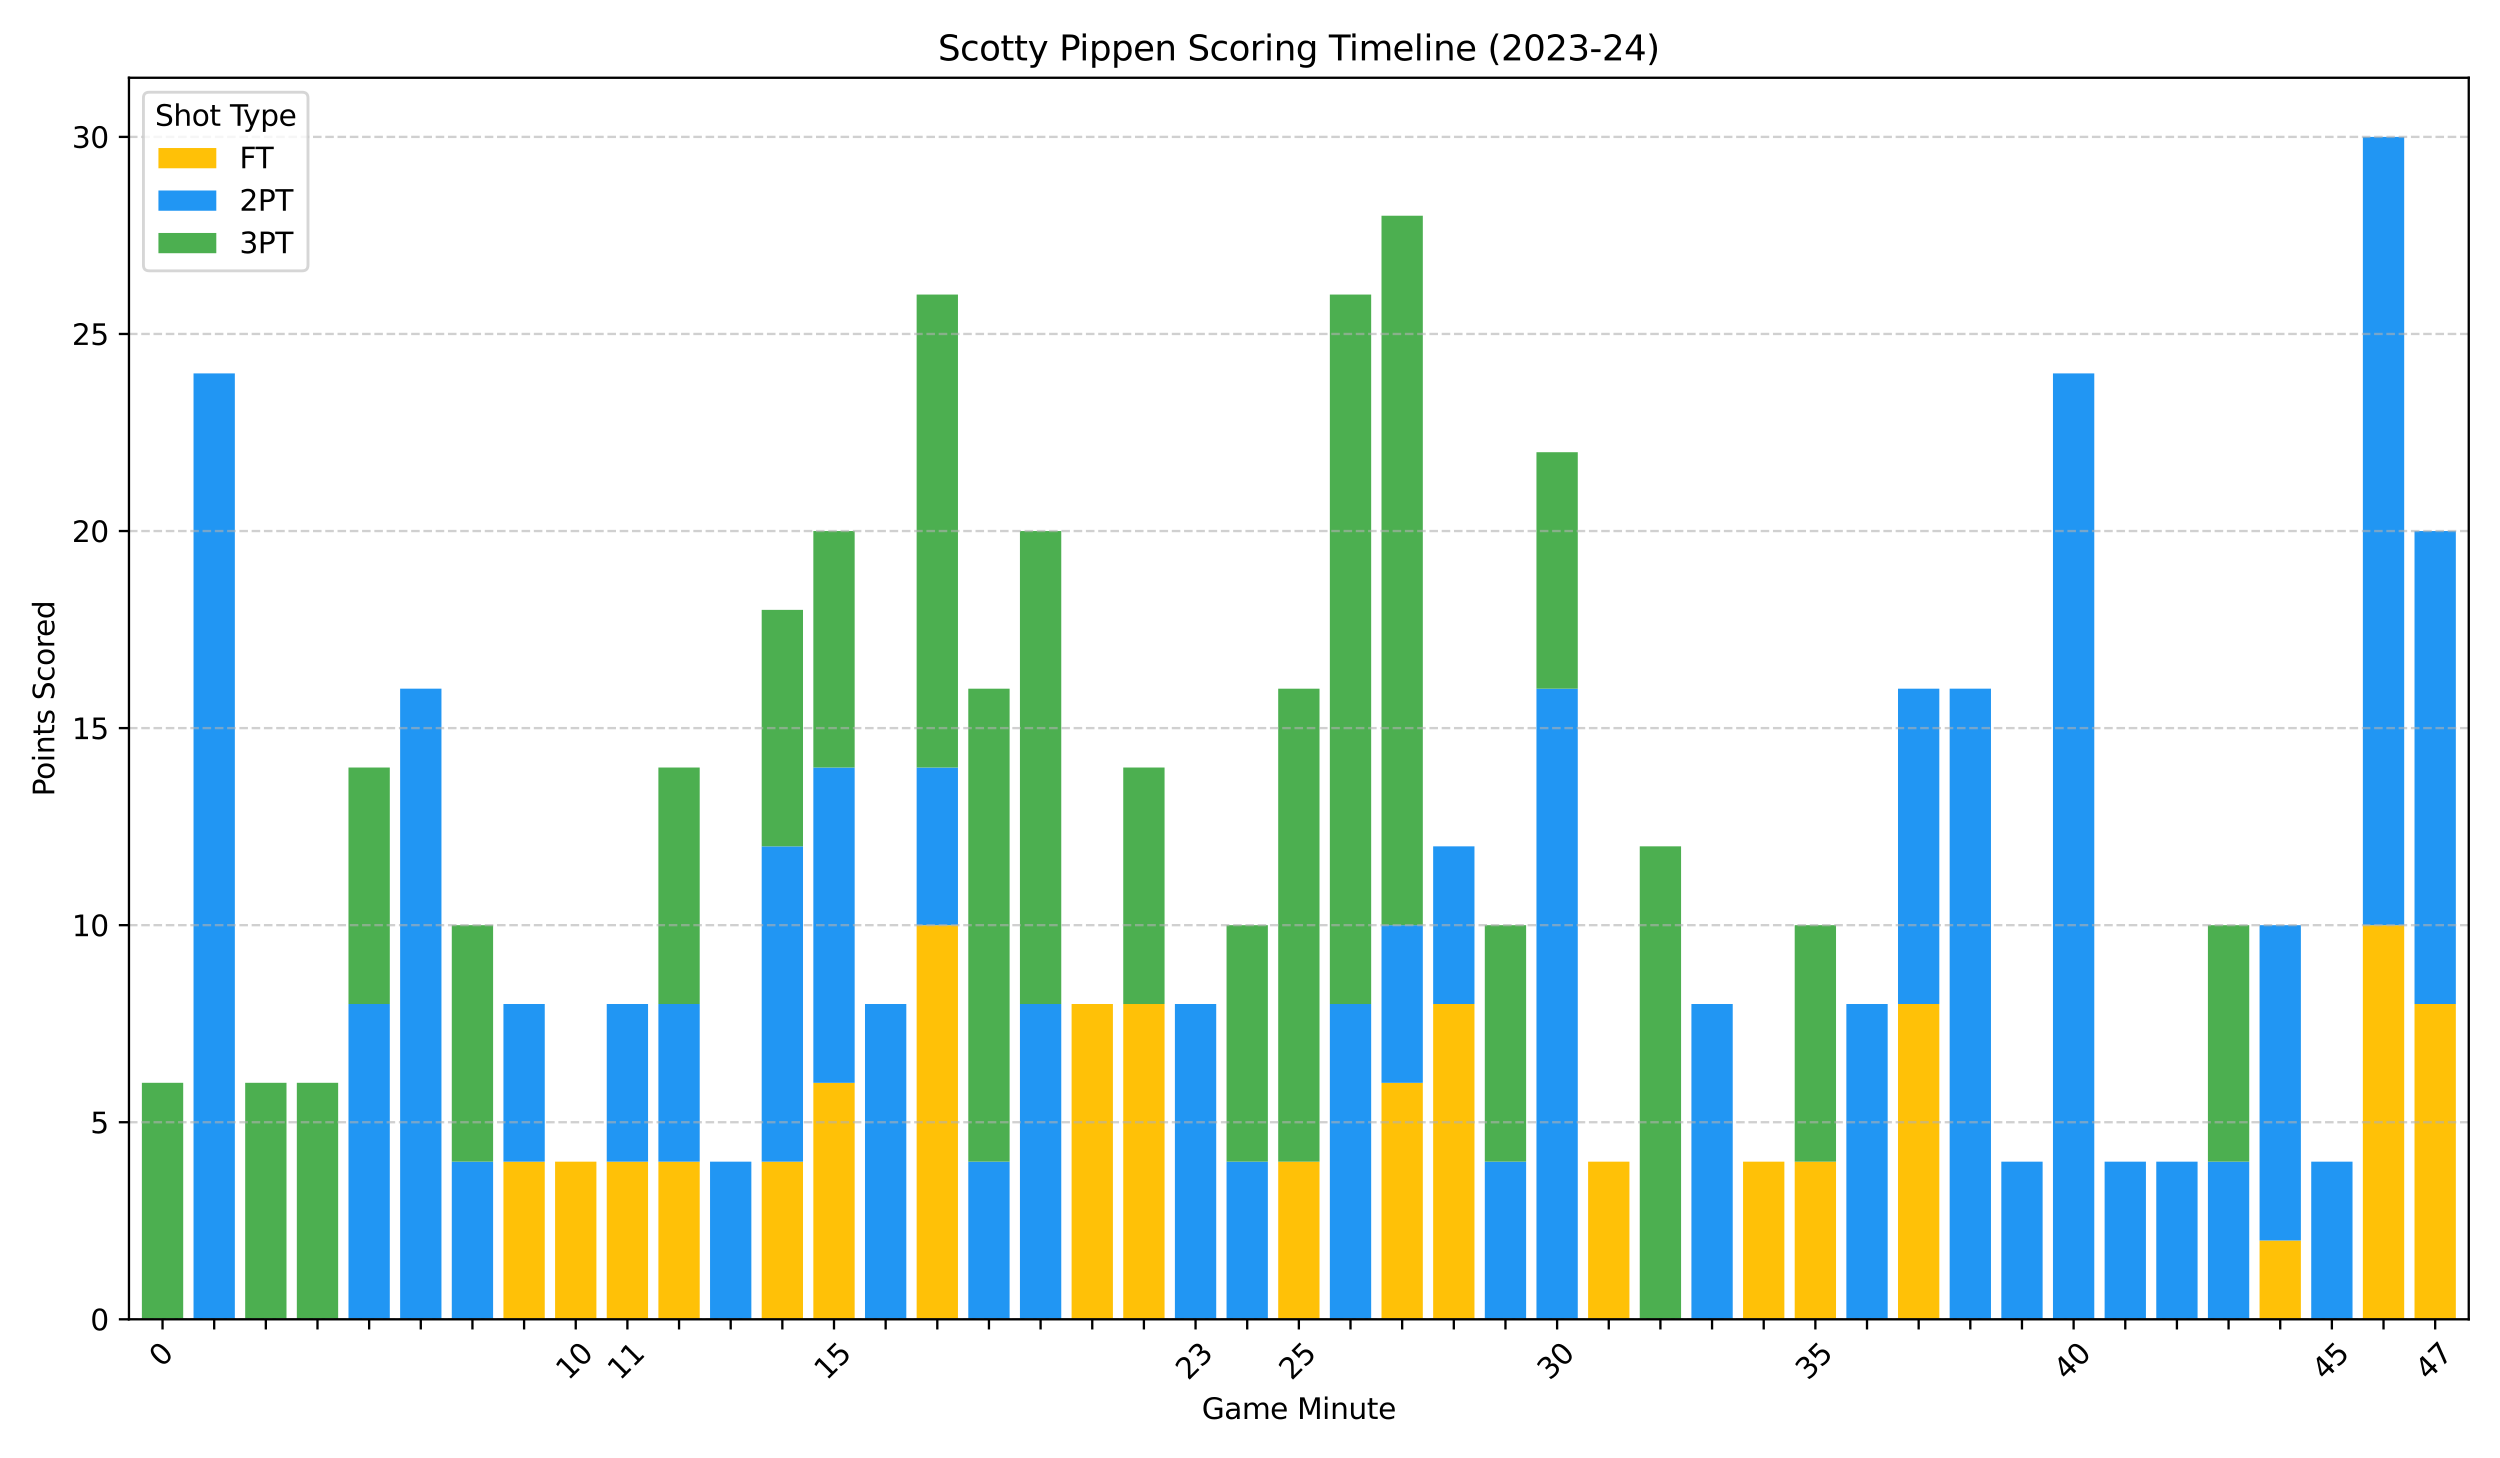 <?xml version="1.0" encoding="utf-8" standalone="no"?>
<!DOCTYPE svg PUBLIC "-//W3C//DTD SVG 1.1//EN"
  "http://www.w3.org/Graphics/SVG/1.1/DTD/svg11.dtd">
<svg xmlns:xlink="http://www.w3.org/1999/xlink" width="864pt" height="504pt" viewBox="0 0 864 504" xmlns="http://www.w3.org/2000/svg" version="1.1">
 <defs>
  <style type="text/css">*{stroke-linejoin: round; stroke-linecap: butt}</style>
 </defs>
 <g id="figure_1">
  <g id="patch_1">
   <path d="M 0 504 
L 864 504 
L 864 0 
L 0 0 
z
" style="fill: #ffffff"/>
  </g>
  <g id="axes_1">
   <g id="patch_2">
    <path d="M 44.57 455.956 
L 853.2 455.956 
L 853.2 26.88 
L 44.57 26.88 
z
" style="fill: #ffffff"/>
   </g>
   <g id="patch_3">
    <path d="M 49.033 455.956 
L 63.313 455.956 
L 63.313 455.956 
L 49.033 455.956 
z
" clip-path="url(#peb76d06203)" style="fill: #ffc107"/>
   </g>
   <g id="patch_4">
    <path d="M 66.883 455.956 
L 81.164 455.956 
L 81.164 455.956 
L 66.883 455.956 
z
" clip-path="url(#peb76d06203)" style="fill: #ffc107"/>
   </g>
   <g id="patch_5">
    <path d="M 84.734 455.956 
L 99.014 455.956 
L 99.014 455.956 
L 84.734 455.956 
z
" clip-path="url(#peb76d06203)" style="fill: #ffc107"/>
   </g>
   <g id="patch_6">
    <path d="M 102.584 455.956 
L 116.865 455.956 
L 116.865 455.956 
L 102.584 455.956 
z
" clip-path="url(#peb76d06203)" style="fill: #ffc107"/>
   </g>
   <g id="patch_7">
    <path d="M 120.435 455.956 
L 134.715 455.956 
L 134.715 455.956 
L 120.435 455.956 
z
" clip-path="url(#peb76d06203)" style="fill: #ffc107"/>
   </g>
   <g id="patch_8">
    <path d="M 138.285 455.956 
L 152.566 455.956 
L 152.566 455.956 
L 138.285 455.956 
z
" clip-path="url(#peb76d06203)" style="fill: #ffc107"/>
   </g>
   <g id="patch_9">
    <path d="M 156.136 455.956 
L 170.416 455.956 
L 170.416 455.956 
L 156.136 455.956 
z
" clip-path="url(#peb76d06203)" style="fill: #ffc107"/>
   </g>
   <g id="patch_10">
    <path d="M 173.987 455.956 
L 188.267 455.956 
L 188.267 401.47 
L 173.987 401.47 
z
" clip-path="url(#peb76d06203)" style="fill: #ffc107"/>
   </g>
   <g id="patch_11">
    <path d="M 191.837 455.956 
L 206.117 455.956 
L 206.117 401.47 
L 191.837 401.47 
z
" clip-path="url(#peb76d06203)" style="fill: #ffc107"/>
   </g>
   <g id="patch_12">
    <path d="M 209.688 455.956 
L 223.968 455.956 
L 223.968 401.47 
L 209.688 401.47 
z
" clip-path="url(#peb76d06203)" style="fill: #ffc107"/>
   </g>
   <g id="patch_13">
    <path d="M 227.538 455.956 
L 241.819 455.956 
L 241.819 401.47 
L 227.538 401.47 
z
" clip-path="url(#peb76d06203)" style="fill: #ffc107"/>
   </g>
   <g id="patch_14">
    <path d="M 245.389 455.956 
L 259.669 455.956 
L 259.669 455.956 
L 245.389 455.956 
z
" clip-path="url(#peb76d06203)" style="fill: #ffc107"/>
   </g>
   <g id="patch_15">
    <path d="M 263.239 455.956 
L 277.52 455.956 
L 277.52 401.47 
L 263.239 401.47 
z
" clip-path="url(#peb76d06203)" style="fill: #ffc107"/>
   </g>
   <g id="patch_16">
    <path d="M 281.09 455.956 
L 295.37 455.956 
L 295.37 374.227 
L 281.09 374.227 
z
" clip-path="url(#peb76d06203)" style="fill: #ffc107"/>
   </g>
   <g id="patch_17">
    <path d="M 298.94 455.956 
L 313.221 455.956 
L 313.221 455.956 
L 298.94 455.956 
z
" clip-path="url(#peb76d06203)" style="fill: #ffc107"/>
   </g>
   <g id="patch_18">
    <path d="M 316.791 455.956 
L 331.071 455.956 
L 331.071 319.741 
L 316.791 319.741 
z
" clip-path="url(#peb76d06203)" style="fill: #ffc107"/>
   </g>
   <g id="patch_19">
    <path d="M 334.641 455.956 
L 348.922 455.956 
L 348.922 455.956 
L 334.641 455.956 
z
" clip-path="url(#peb76d06203)" style="fill: #ffc107"/>
   </g>
   <g id="patch_20">
    <path d="M 352.492 455.956 
L 366.772 455.956 
L 366.772 455.956 
L 352.492 455.956 
z
" clip-path="url(#peb76d06203)" style="fill: #ffc107"/>
   </g>
   <g id="patch_21">
    <path d="M 370.343 455.956 
L 384.623 455.956 
L 384.623 346.984 
L 370.343 346.984 
z
" clip-path="url(#peb76d06203)" style="fill: #ffc107"/>
   </g>
   <g id="patch_22">
    <path d="M 388.193 455.956 
L 402.474 455.956 
L 402.474 346.984 
L 388.193 346.984 
z
" clip-path="url(#peb76d06203)" style="fill: #ffc107"/>
   </g>
   <g id="patch_23">
    <path d="M 406.044 455.956 
L 420.324 455.956 
L 420.324 455.956 
L 406.044 455.956 
z
" clip-path="url(#peb76d06203)" style="fill: #ffc107"/>
   </g>
   <g id="patch_24">
    <path d="M 423.894 455.956 
L 438.175 455.956 
L 438.175 455.956 
L 423.894 455.956 
z
" clip-path="url(#peb76d06203)" style="fill: #ffc107"/>
   </g>
   <g id="patch_25">
    <path d="M 441.745 455.956 
L 456.025 455.956 
L 456.025 401.47 
L 441.745 401.47 
z
" clip-path="url(#peb76d06203)" style="fill: #ffc107"/>
   </g>
   <g id="patch_26">
    <path d="M 459.595 455.956 
L 473.876 455.956 
L 473.876 455.956 
L 459.595 455.956 
z
" clip-path="url(#peb76d06203)" style="fill: #ffc107"/>
   </g>
   <g id="patch_27">
    <path d="M 477.446 455.956 
L 491.726 455.956 
L 491.726 374.227 
L 477.446 374.227 
z
" clip-path="url(#peb76d06203)" style="fill: #ffc107"/>
   </g>
   <g id="patch_28">
    <path d="M 495.296 455.956 
L 509.577 455.956 
L 509.577 346.984 
L 495.296 346.984 
z
" clip-path="url(#peb76d06203)" style="fill: #ffc107"/>
   </g>
   <g id="patch_29">
    <path d="M 513.147 455.956 
L 527.427 455.956 
L 527.427 455.956 
L 513.147 455.956 
z
" clip-path="url(#peb76d06203)" style="fill: #ffc107"/>
   </g>
   <g id="patch_30">
    <path d="M 530.998 455.956 
L 545.278 455.956 
L 545.278 455.956 
L 530.998 455.956 
z
" clip-path="url(#peb76d06203)" style="fill: #ffc107"/>
   </g>
   <g id="patch_31">
    <path d="M 548.848 455.956 
L 563.129 455.956 
L 563.129 401.47 
L 548.848 401.47 
z
" clip-path="url(#peb76d06203)" style="fill: #ffc107"/>
   </g>
   <g id="patch_32">
    <path d="M 566.699 455.956 
L 580.979 455.956 
L 580.979 455.956 
L 566.699 455.956 
z
" clip-path="url(#peb76d06203)" style="fill: #ffc107"/>
   </g>
   <g id="patch_33">
    <path d="M 584.549 455.956 
L 598.83 455.956 
L 598.83 455.956 
L 584.549 455.956 
z
" clip-path="url(#peb76d06203)" style="fill: #ffc107"/>
   </g>
   <g id="patch_34">
    <path d="M 602.4 455.956 
L 616.68 455.956 
L 616.68 401.47 
L 602.4 401.47 
z
" clip-path="url(#peb76d06203)" style="fill: #ffc107"/>
   </g>
   <g id="patch_35">
    <path d="M 620.25 455.956 
L 634.531 455.956 
L 634.531 401.47 
L 620.25 401.47 
z
" clip-path="url(#peb76d06203)" style="fill: #ffc107"/>
   </g>
   <g id="patch_36">
    <path d="M 638.101 455.956 
L 652.381 455.956 
L 652.381 455.956 
L 638.101 455.956 
z
" clip-path="url(#peb76d06203)" style="fill: #ffc107"/>
   </g>
   <g id="patch_37">
    <path d="M 655.951 455.956 
L 670.232 455.956 
L 670.232 346.984 
L 655.951 346.984 
z
" clip-path="url(#peb76d06203)" style="fill: #ffc107"/>
   </g>
   <g id="patch_38">
    <path d="M 673.802 455.956 
L 688.082 455.956 
L 688.082 455.956 
L 673.802 455.956 
z
" clip-path="url(#peb76d06203)" style="fill: #ffc107"/>
   </g>
   <g id="patch_39">
    <path d="M 691.653 455.956 
L 705.933 455.956 
L 705.933 455.956 
L 691.653 455.956 
z
" clip-path="url(#peb76d06203)" style="fill: #ffc107"/>
   </g>
   <g id="patch_40">
    <path d="M 709.503 455.956 
L 723.783 455.956 
L 723.783 455.956 
L 709.503 455.956 
z
" clip-path="url(#peb76d06203)" style="fill: #ffc107"/>
   </g>
   <g id="patch_41">
    <path d="M 727.354 455.956 
L 741.634 455.956 
L 741.634 455.956 
L 727.354 455.956 
z
" clip-path="url(#peb76d06203)" style="fill: #ffc107"/>
   </g>
   <g id="patch_42">
    <path d="M 745.204 455.956 
L 759.485 455.956 
L 759.485 455.956 
L 745.204 455.956 
z
" clip-path="url(#peb76d06203)" style="fill: #ffc107"/>
   </g>
   <g id="patch_43">
    <path d="M 763.055 455.956 
L 777.335 455.956 
L 777.335 455.956 
L 763.055 455.956 
z
" clip-path="url(#peb76d06203)" style="fill: #ffc107"/>
   </g>
   <g id="patch_44">
    <path d="M 780.905 455.956 
L 795.186 455.956 
L 795.186 428.713 
L 780.905 428.713 
z
" clip-path="url(#peb76d06203)" style="fill: #ffc107"/>
   </g>
   <g id="patch_45">
    <path d="M 798.756 455.956 
L 813.036 455.956 
L 813.036 455.956 
L 798.756 455.956 
z
" clip-path="url(#peb76d06203)" style="fill: #ffc107"/>
   </g>
   <g id="patch_46">
    <path d="M 816.606 455.956 
L 830.887 455.956 
L 830.887 319.741 
L 816.606 319.741 
z
" clip-path="url(#peb76d06203)" style="fill: #ffc107"/>
   </g>
   <g id="patch_47">
    <path d="M 834.457 455.956 
L 848.737 455.956 
L 848.737 346.984 
L 834.457 346.984 
z
" clip-path="url(#peb76d06203)" style="fill: #ffc107"/>
   </g>
   <g id="patch_48">
    <path d="M 49.033 455.956 
L 63.313 455.956 
L 63.313 455.956 
L 49.033 455.956 
z
" clip-path="url(#peb76d06203)" style="fill: #2196f3"/>
   </g>
   <g id="patch_49">
    <path d="M 66.883 455.956 
L 81.164 455.956 
L 81.164 129.041 
L 66.883 129.041 
z
" clip-path="url(#peb76d06203)" style="fill: #2196f3"/>
   </g>
   <g id="patch_50">
    <path d="M 84.734 455.956 
L 99.014 455.956 
L 99.014 455.956 
L 84.734 455.956 
z
" clip-path="url(#peb76d06203)" style="fill: #2196f3"/>
   </g>
   <g id="patch_51">
    <path d="M 102.584 455.956 
L 116.865 455.956 
L 116.865 455.956 
L 102.584 455.956 
z
" clip-path="url(#peb76d06203)" style="fill: #2196f3"/>
   </g>
   <g id="patch_52">
    <path d="M 120.435 455.956 
L 134.715 455.956 
L 134.715 346.984 
L 120.435 346.984 
z
" clip-path="url(#peb76d06203)" style="fill: #2196f3"/>
   </g>
   <g id="patch_53">
    <path d="M 138.285 455.956 
L 152.566 455.956 
L 152.566 238.012 
L 138.285 238.012 
z
" clip-path="url(#peb76d06203)" style="fill: #2196f3"/>
   </g>
   <g id="patch_54">
    <path d="M 156.136 455.956 
L 170.416 455.956 
L 170.416 401.47 
L 156.136 401.47 
z
" clip-path="url(#peb76d06203)" style="fill: #2196f3"/>
   </g>
   <g id="patch_55">
    <path d="M 173.987 401.47 
L 188.267 401.47 
L 188.267 346.984 
L 173.987 346.984 
z
" clip-path="url(#peb76d06203)" style="fill: #2196f3"/>
   </g>
   <g id="patch_56">
    <path d="M 191.837 455.956 
L 206.117 455.956 
L 206.117 455.956 
L 191.837 455.956 
z
" clip-path="url(#peb76d06203)" style="fill: #2196f3"/>
   </g>
   <g id="patch_57">
    <path d="M 209.688 401.47 
L 223.968 401.47 
L 223.968 346.984 
L 209.688 346.984 
z
" clip-path="url(#peb76d06203)" style="fill: #2196f3"/>
   </g>
   <g id="patch_58">
    <path d="M 227.538 401.47 
L 241.819 401.47 
L 241.819 346.984 
L 227.538 346.984 
z
" clip-path="url(#peb76d06203)" style="fill: #2196f3"/>
   </g>
   <g id="patch_59">
    <path d="M 245.389 455.956 
L 259.669 455.956 
L 259.669 401.47 
L 245.389 401.47 
z
" clip-path="url(#peb76d06203)" style="fill: #2196f3"/>
   </g>
   <g id="patch_60">
    <path d="M 263.239 401.47 
L 277.52 401.47 
L 277.52 292.498 
L 263.239 292.498 
z
" clip-path="url(#peb76d06203)" style="fill: #2196f3"/>
   </g>
   <g id="patch_61">
    <path d="M 281.09 374.227 
L 295.37 374.227 
L 295.37 265.255 
L 281.09 265.255 
z
" clip-path="url(#peb76d06203)" style="fill: #2196f3"/>
   </g>
   <g id="patch_62">
    <path d="M 298.94 455.956 
L 313.221 455.956 
L 313.221 346.984 
L 298.94 346.984 
z
" clip-path="url(#peb76d06203)" style="fill: #2196f3"/>
   </g>
   <g id="patch_63">
    <path d="M 316.791 319.741 
L 331.071 319.741 
L 331.071 265.255 
L 316.791 265.255 
z
" clip-path="url(#peb76d06203)" style="fill: #2196f3"/>
   </g>
   <g id="patch_64">
    <path d="M 334.641 455.956 
L 348.922 455.956 
L 348.922 401.47 
L 334.641 401.47 
z
" clip-path="url(#peb76d06203)" style="fill: #2196f3"/>
   </g>
   <g id="patch_65">
    <path d="M 352.492 455.956 
L 366.772 455.956 
L 366.772 346.984 
L 352.492 346.984 
z
" clip-path="url(#peb76d06203)" style="fill: #2196f3"/>
   </g>
   <g id="patch_66">
    <path d="M 370.343 455.956 
L 384.623 455.956 
L 384.623 455.956 
L 370.343 455.956 
z
" clip-path="url(#peb76d06203)" style="fill: #2196f3"/>
   </g>
   <g id="patch_67">
    <path d="M 388.193 455.956 
L 402.474 455.956 
L 402.474 455.956 
L 388.193 455.956 
z
" clip-path="url(#peb76d06203)" style="fill: #2196f3"/>
   </g>
   <g id="patch_68">
    <path d="M 406.044 455.956 
L 420.324 455.956 
L 420.324 346.984 
L 406.044 346.984 
z
" clip-path="url(#peb76d06203)" style="fill: #2196f3"/>
   </g>
   <g id="patch_69">
    <path d="M 423.894 455.956 
L 438.175 455.956 
L 438.175 401.47 
L 423.894 401.47 
z
" clip-path="url(#peb76d06203)" style="fill: #2196f3"/>
   </g>
   <g id="patch_70">
    <path d="M 441.745 455.956 
L 456.025 455.956 
L 456.025 455.956 
L 441.745 455.956 
z
" clip-path="url(#peb76d06203)" style="fill: #2196f3"/>
   </g>
   <g id="patch_71">
    <path d="M 459.595 455.956 
L 473.876 455.956 
L 473.876 346.984 
L 459.595 346.984 
z
" clip-path="url(#peb76d06203)" style="fill: #2196f3"/>
   </g>
   <g id="patch_72">
    <path d="M 477.446 374.227 
L 491.726 374.227 
L 491.726 319.741 
L 477.446 319.741 
z
" clip-path="url(#peb76d06203)" style="fill: #2196f3"/>
   </g>
   <g id="patch_73">
    <path d="M 495.296 346.984 
L 509.577 346.984 
L 509.577 292.498 
L 495.296 292.498 
z
" clip-path="url(#peb76d06203)" style="fill: #2196f3"/>
   </g>
   <g id="patch_74">
    <path d="M 513.147 455.956 
L 527.427 455.956 
L 527.427 401.47 
L 513.147 401.47 
z
" clip-path="url(#peb76d06203)" style="fill: #2196f3"/>
   </g>
   <g id="patch_75">
    <path d="M 530.998 455.956 
L 545.278 455.956 
L 545.278 238.012 
L 530.998 238.012 
z
" clip-path="url(#peb76d06203)" style="fill: #2196f3"/>
   </g>
   <g id="patch_76">
    <path d="M 548.848 455.956 
L 563.129 455.956 
L 563.129 455.956 
L 548.848 455.956 
z
" clip-path="url(#peb76d06203)" style="fill: #2196f3"/>
   </g>
   <g id="patch_77">
    <path d="M 566.699 455.956 
L 580.979 455.956 
L 580.979 455.956 
L 566.699 455.956 
z
" clip-path="url(#peb76d06203)" style="fill: #2196f3"/>
   </g>
   <g id="patch_78">
    <path d="M 584.549 455.956 
L 598.83 455.956 
L 598.83 346.984 
L 584.549 346.984 
z
" clip-path="url(#peb76d06203)" style="fill: #2196f3"/>
   </g>
   <g id="patch_79">
    <path d="M 602.4 455.956 
L 616.68 455.956 
L 616.68 455.956 
L 602.4 455.956 
z
" clip-path="url(#peb76d06203)" style="fill: #2196f3"/>
   </g>
   <g id="patch_80">
    <path d="M 620.25 455.956 
L 634.531 455.956 
L 634.531 455.956 
L 620.25 455.956 
z
" clip-path="url(#peb76d06203)" style="fill: #2196f3"/>
   </g>
   <g id="patch_81">
    <path d="M 638.101 455.956 
L 652.381 455.956 
L 652.381 346.984 
L 638.101 346.984 
z
" clip-path="url(#peb76d06203)" style="fill: #2196f3"/>
   </g>
   <g id="patch_82">
    <path d="M 655.951 346.984 
L 670.232 346.984 
L 670.232 238.012 
L 655.951 238.012 
z
" clip-path="url(#peb76d06203)" style="fill: #2196f3"/>
   </g>
   <g id="patch_83">
    <path d="M 673.802 455.956 
L 688.082 455.956 
L 688.082 238.012 
L 673.802 238.012 
z
" clip-path="url(#peb76d06203)" style="fill: #2196f3"/>
   </g>
   <g id="patch_84">
    <path d="M 691.653 455.956 
L 705.933 455.956 
L 705.933 401.47 
L 691.653 401.47 
z
" clip-path="url(#peb76d06203)" style="fill: #2196f3"/>
   </g>
   <g id="patch_85">
    <path d="M 709.503 455.956 
L 723.783 455.956 
L 723.783 129.041 
L 709.503 129.041 
z
" clip-path="url(#peb76d06203)" style="fill: #2196f3"/>
   </g>
   <g id="patch_86">
    <path d="M 727.354 455.956 
L 741.634 455.956 
L 741.634 401.47 
L 727.354 401.47 
z
" clip-path="url(#peb76d06203)" style="fill: #2196f3"/>
   </g>
   <g id="patch_87">
    <path d="M 745.204 455.956 
L 759.485 455.956 
L 759.485 401.47 
L 745.204 401.47 
z
" clip-path="url(#peb76d06203)" style="fill: #2196f3"/>
   </g>
   <g id="patch_88">
    <path d="M 763.055 455.956 
L 777.335 455.956 
L 777.335 401.47 
L 763.055 401.47 
z
" clip-path="url(#peb76d06203)" style="fill: #2196f3"/>
   </g>
   <g id="patch_89">
    <path d="M 780.905 428.713 
L 795.186 428.713 
L 795.186 319.741 
L 780.905 319.741 
z
" clip-path="url(#peb76d06203)" style="fill: #2196f3"/>
   </g>
   <g id="patch_90">
    <path d="M 798.756 455.956 
L 813.036 455.956 
L 813.036 401.47 
L 798.756 401.47 
z
" clip-path="url(#peb76d06203)" style="fill: #2196f3"/>
   </g>
   <g id="patch_91">
    <path d="M 816.606 319.741 
L 830.887 319.741 
L 830.887 47.312 
L 816.606 47.312 
z
" clip-path="url(#peb76d06203)" style="fill: #2196f3"/>
   </g>
   <g id="patch_92">
    <path d="M 834.457 346.984 
L 848.737 346.984 
L 848.737 183.527 
L 834.457 183.527 
z
" clip-path="url(#peb76d06203)" style="fill: #2196f3"/>
   </g>
   <g id="patch_93">
    <path d="M 49.033 455.956 
L 63.313 455.956 
L 63.313 374.227 
L 49.033 374.227 
z
" clip-path="url(#peb76d06203)" style="fill: #4caf50"/>
   </g>
   <g id="patch_94">
    <path d="M 66.883 455.956 
L 81.164 455.956 
L 81.164 455.956 
L 66.883 455.956 
z
" clip-path="url(#peb76d06203)" style="fill: #4caf50"/>
   </g>
   <g id="patch_95">
    <path d="M 84.734 455.956 
L 99.014 455.956 
L 99.014 374.227 
L 84.734 374.227 
z
" clip-path="url(#peb76d06203)" style="fill: #4caf50"/>
   </g>
   <g id="patch_96">
    <path d="M 102.584 455.956 
L 116.865 455.956 
L 116.865 374.227 
L 102.584 374.227 
z
" clip-path="url(#peb76d06203)" style="fill: #4caf50"/>
   </g>
   <g id="patch_97">
    <path d="M 120.435 346.984 
L 134.715 346.984 
L 134.715 265.255 
L 120.435 265.255 
z
" clip-path="url(#peb76d06203)" style="fill: #4caf50"/>
   </g>
   <g id="patch_98">
    <path d="M 138.285 455.956 
L 152.566 455.956 
L 152.566 455.956 
L 138.285 455.956 
z
" clip-path="url(#peb76d06203)" style="fill: #4caf50"/>
   </g>
   <g id="patch_99">
    <path d="M 156.136 401.47 
L 170.416 401.47 
L 170.416 319.741 
L 156.136 319.741 
z
" clip-path="url(#peb76d06203)" style="fill: #4caf50"/>
   </g>
   <g id="patch_100">
    <path d="M 173.987 455.956 
L 188.267 455.956 
L 188.267 455.956 
L 173.987 455.956 
z
" clip-path="url(#peb76d06203)" style="fill: #4caf50"/>
   </g>
   <g id="patch_101">
    <path d="M 191.837 455.956 
L 206.117 455.956 
L 206.117 455.956 
L 191.837 455.956 
z
" clip-path="url(#peb76d06203)" style="fill: #4caf50"/>
   </g>
   <g id="patch_102">
    <path d="M 209.688 455.956 
L 223.968 455.956 
L 223.968 455.956 
L 209.688 455.956 
z
" clip-path="url(#peb76d06203)" style="fill: #4caf50"/>
   </g>
   <g id="patch_103">
    <path d="M 227.538 346.984 
L 241.819 346.984 
L 241.819 265.255 
L 227.538 265.255 
z
" clip-path="url(#peb76d06203)" style="fill: #4caf50"/>
   </g>
   <g id="patch_104">
    <path d="M 245.389 455.956 
L 259.669 455.956 
L 259.669 455.956 
L 245.389 455.956 
z
" clip-path="url(#peb76d06203)" style="fill: #4caf50"/>
   </g>
   <g id="patch_105">
    <path d="M 263.239 292.498 
L 277.52 292.498 
L 277.52 210.77 
L 263.239 210.77 
z
" clip-path="url(#peb76d06203)" style="fill: #4caf50"/>
   </g>
   <g id="patch_106">
    <path d="M 281.09 265.255 
L 295.37 265.255 
L 295.37 183.527 
L 281.09 183.527 
z
" clip-path="url(#peb76d06203)" style="fill: #4caf50"/>
   </g>
   <g id="patch_107">
    <path d="M 298.94 455.956 
L 313.221 455.956 
L 313.221 455.956 
L 298.94 455.956 
z
" clip-path="url(#peb76d06203)" style="fill: #4caf50"/>
   </g>
   <g id="patch_108">
    <path d="M 316.791 265.255 
L 331.071 265.255 
L 331.071 101.798 
L 316.791 101.798 
z
" clip-path="url(#peb76d06203)" style="fill: #4caf50"/>
   </g>
   <g id="patch_109">
    <path d="M 334.641 401.47 
L 348.922 401.47 
L 348.922 238.012 
L 334.641 238.012 
z
" clip-path="url(#peb76d06203)" style="fill: #4caf50"/>
   </g>
   <g id="patch_110">
    <path d="M 352.492 346.984 
L 366.772 346.984 
L 366.772 183.527 
L 352.492 183.527 
z
" clip-path="url(#peb76d06203)" style="fill: #4caf50"/>
   </g>
   <g id="patch_111">
    <path d="M 370.343 455.956 
L 384.623 455.956 
L 384.623 455.956 
L 370.343 455.956 
z
" clip-path="url(#peb76d06203)" style="fill: #4caf50"/>
   </g>
   <g id="patch_112">
    <path d="M 388.193 346.984 
L 402.474 346.984 
L 402.474 265.255 
L 388.193 265.255 
z
" clip-path="url(#peb76d06203)" style="fill: #4caf50"/>
   </g>
   <g id="patch_113">
    <path d="M 406.044 455.956 
L 420.324 455.956 
L 420.324 455.956 
L 406.044 455.956 
z
" clip-path="url(#peb76d06203)" style="fill: #4caf50"/>
   </g>
   <g id="patch_114">
    <path d="M 423.894 401.47 
L 438.175 401.47 
L 438.175 319.741 
L 423.894 319.741 
z
" clip-path="url(#peb76d06203)" style="fill: #4caf50"/>
   </g>
   <g id="patch_115">
    <path d="M 441.745 401.47 
L 456.025 401.47 
L 456.025 238.012 
L 441.745 238.012 
z
" clip-path="url(#peb76d06203)" style="fill: #4caf50"/>
   </g>
   <g id="patch_116">
    <path d="M 459.595 346.984 
L 473.876 346.984 
L 473.876 101.798 
L 459.595 101.798 
z
" clip-path="url(#peb76d06203)" style="fill: #4caf50"/>
   </g>
   <g id="patch_117">
    <path d="M 477.446 319.741 
L 491.726 319.741 
L 491.726 74.555 
L 477.446 74.555 
z
" clip-path="url(#peb76d06203)" style="fill: #4caf50"/>
   </g>
   <g id="patch_118">
    <path d="M 495.296 455.956 
L 509.577 455.956 
L 509.577 455.956 
L 495.296 455.956 
z
" clip-path="url(#peb76d06203)" style="fill: #4caf50"/>
   </g>
   <g id="patch_119">
    <path d="M 513.147 401.47 
L 527.427 401.47 
L 527.427 319.741 
L 513.147 319.741 
z
" clip-path="url(#peb76d06203)" style="fill: #4caf50"/>
   </g>
   <g id="patch_120">
    <path d="M 530.998 238.012 
L 545.278 238.012 
L 545.278 156.284 
L 530.998 156.284 
z
" clip-path="url(#peb76d06203)" style="fill: #4caf50"/>
   </g>
   <g id="patch_121">
    <path d="M 548.848 455.956 
L 563.129 455.956 
L 563.129 455.956 
L 548.848 455.956 
z
" clip-path="url(#peb76d06203)" style="fill: #4caf50"/>
   </g>
   <g id="patch_122">
    <path d="M 566.699 455.956 
L 580.979 455.956 
L 580.979 292.498 
L 566.699 292.498 
z
" clip-path="url(#peb76d06203)" style="fill: #4caf50"/>
   </g>
   <g id="patch_123">
    <path d="M 584.549 455.956 
L 598.83 455.956 
L 598.83 455.956 
L 584.549 455.956 
z
" clip-path="url(#peb76d06203)" style="fill: #4caf50"/>
   </g>
   <g id="patch_124">
    <path d="M 602.4 455.956 
L 616.68 455.956 
L 616.68 455.956 
L 602.4 455.956 
z
" clip-path="url(#peb76d06203)" style="fill: #4caf50"/>
   </g>
   <g id="patch_125">
    <path d="M 620.25 401.47 
L 634.531 401.47 
L 634.531 319.741 
L 620.25 319.741 
z
" clip-path="url(#peb76d06203)" style="fill: #4caf50"/>
   </g>
   <g id="patch_126">
    <path d="M 638.101 455.956 
L 652.381 455.956 
L 652.381 455.956 
L 638.101 455.956 
z
" clip-path="url(#peb76d06203)" style="fill: #4caf50"/>
   </g>
   <g id="patch_127">
    <path d="M 655.951 455.956 
L 670.232 455.956 
L 670.232 455.956 
L 655.951 455.956 
z
" clip-path="url(#peb76d06203)" style="fill: #4caf50"/>
   </g>
   <g id="patch_128">
    <path d="M 673.802 455.956 
L 688.082 455.956 
L 688.082 455.956 
L 673.802 455.956 
z
" clip-path="url(#peb76d06203)" style="fill: #4caf50"/>
   </g>
   <g id="patch_129">
    <path d="M 691.653 455.956 
L 705.933 455.956 
L 705.933 455.956 
L 691.653 455.956 
z
" clip-path="url(#peb76d06203)" style="fill: #4caf50"/>
   </g>
   <g id="patch_130">
    <path d="M 709.503 455.956 
L 723.783 455.956 
L 723.783 455.956 
L 709.503 455.956 
z
" clip-path="url(#peb76d06203)" style="fill: #4caf50"/>
   </g>
   <g id="patch_131">
    <path d="M 727.354 455.956 
L 741.634 455.956 
L 741.634 455.956 
L 727.354 455.956 
z
" clip-path="url(#peb76d06203)" style="fill: #4caf50"/>
   </g>
   <g id="patch_132">
    <path d="M 745.204 455.956 
L 759.485 455.956 
L 759.485 455.956 
L 745.204 455.956 
z
" clip-path="url(#peb76d06203)" style="fill: #4caf50"/>
   </g>
   <g id="patch_133">
    <path d="M 763.055 401.47 
L 777.335 401.47 
L 777.335 319.741 
L 763.055 319.741 
z
" clip-path="url(#peb76d06203)" style="fill: #4caf50"/>
   </g>
   <g id="patch_134">
    <path d="M 780.905 455.956 
L 795.186 455.956 
L 795.186 455.956 
L 780.905 455.956 
z
" clip-path="url(#peb76d06203)" style="fill: #4caf50"/>
   </g>
   <g id="patch_135">
    <path d="M 798.756 455.956 
L 813.036 455.956 
L 813.036 455.956 
L 798.756 455.956 
z
" clip-path="url(#peb76d06203)" style="fill: #4caf50"/>
   </g>
   <g id="patch_136">
    <path d="M 816.606 455.956 
L 830.887 455.956 
L 830.887 455.956 
L 816.606 455.956 
z
" clip-path="url(#peb76d06203)" style="fill: #4caf50"/>
   </g>
   <g id="patch_137">
    <path d="M 834.457 455.956 
L 848.737 455.956 
L 848.737 455.956 
L 834.457 455.956 
z
" clip-path="url(#peb76d06203)" style="fill: #4caf50"/>
   </g>
   <g id="matplotlib.axis_1">
    <g id="xtick_1">
     <g id="line2d_1">
      <defs>
       <path id="m60675c60b8" d="M 0 0 
L 0 3.5 
" style="stroke: #000000; stroke-width: 0.8"/>
      </defs>
      <g>
       <use xlink:href="#m60675c60b8" x="56.173" y="455.956" style="stroke: #000000; stroke-width: 0.8"/>
      </g>
     </g>
     <g id="text_1">
      <!-- 0 -->
      <g transform="translate(55.875 472.827) rotate(-45) scale(0.1 -0.1)">
       <defs>
        <path id="DejaVuSans-30" d="M 2034 4250 
Q 1547 4250 1301 3770 
Q 1056 3291 1056 2328 
Q 1056 1369 1301 889 
Q 1547 409 2034 409 
Q 2525 409 2770 889 
Q 3016 1369 3016 2328 
Q 3016 3291 2770 3770 
Q 2525 4250 2034 4250 
z
M 2034 4750 
Q 2819 4750 3233 4129 
Q 3647 3509 3647 2328 
Q 3647 1150 3233 529 
Q 2819 -91 2034 -91 
Q 1250 -91 836 529 
Q 422 1150 422 2328 
Q 422 3509 836 4129 
Q 1250 4750 2034 4750 
z
" transform="scale(0.016)"/>
       </defs>
       <use xlink:href="#DejaVuSans-30"/>
      </g>
     </g>
    </g>
    <g id="xtick_2">
     <g id="line2d_2">
      <g>
       <use xlink:href="#m60675c60b8" x="74.023" y="455.956" style="stroke: #000000; stroke-width: 0.8"/>
      </g>
     </g>
    </g>
    <g id="xtick_3">
     <g id="line2d_3">
      <g>
       <use xlink:href="#m60675c60b8" x="91.874" y="455.956" style="stroke: #000000; stroke-width: 0.8"/>
      </g>
     </g>
    </g>
    <g id="xtick_4">
     <g id="line2d_4">
      <g>
       <use xlink:href="#m60675c60b8" x="109.725" y="455.956" style="stroke: #000000; stroke-width: 0.8"/>
      </g>
     </g>
    </g>
    <g id="xtick_5">
     <g id="line2d_5">
      <g>
       <use xlink:href="#m60675c60b8" x="127.575" y="455.956" style="stroke: #000000; stroke-width: 0.8"/>
      </g>
     </g>
    </g>
    <g id="xtick_6">
     <g id="line2d_6">
      <g>
       <use xlink:href="#m60675c60b8" x="145.426" y="455.956" style="stroke: #000000; stroke-width: 0.8"/>
      </g>
     </g>
    </g>
    <g id="xtick_7">
     <g id="line2d_7">
      <g>
       <use xlink:href="#m60675c60b8" x="163.276" y="455.956" style="stroke: #000000; stroke-width: 0.8"/>
      </g>
     </g>
    </g>
    <g id="xtick_8">
     <g id="line2d_8">
      <g>
       <use xlink:href="#m60675c60b8" x="181.127" y="455.956" style="stroke: #000000; stroke-width: 0.8"/>
      </g>
     </g>
    </g>
    <g id="xtick_9">
     <g id="line2d_9">
      <g>
       <use xlink:href="#m60675c60b8" x="198.977" y="455.956" style="stroke: #000000; stroke-width: 0.8"/>
      </g>
     </g>
     <g id="text_2">
      <!-- 10 -->
      <g transform="translate(196.429 477.326) rotate(-45) scale(0.1 -0.1)">
       <defs>
        <path id="DejaVuSans-31" d="M 794 531 
L 1825 531 
L 1825 4091 
L 703 3866 
L 703 4441 
L 1819 4666 
L 2450 4666 
L 2450 531 
L 3481 531 
L 3481 0 
L 794 0 
L 794 531 
z
" transform="scale(0.016)"/>
       </defs>
       <use xlink:href="#DejaVuSans-31"/>
       <use xlink:href="#DejaVuSans-30" transform="translate(63.623 0)"/>
      </g>
     </g>
    </g>
    <g id="xtick_10">
     <g id="line2d_10">
      <g>
       <use xlink:href="#m60675c60b8" x="216.828" y="455.956" style="stroke: #000000; stroke-width: 0.8"/>
      </g>
     </g>
     <g id="text_3">
      <!-- 11 -->
      <g transform="translate(214.28 477.326) rotate(-45) scale(0.1 -0.1)">
       <use xlink:href="#DejaVuSans-31"/>
       <use xlink:href="#DejaVuSans-31" transform="translate(63.623 0)"/>
      </g>
     </g>
    </g>
    <g id="xtick_11">
     <g id="line2d_11">
      <g>
       <use xlink:href="#m60675c60b8" x="234.678" y="455.956" style="stroke: #000000; stroke-width: 0.8"/>
      </g>
     </g>
    </g>
    <g id="xtick_12">
     <g id="line2d_12">
      <g>
       <use xlink:href="#m60675c60b8" x="252.529" y="455.956" style="stroke: #000000; stroke-width: 0.8"/>
      </g>
     </g>
    </g>
    <g id="xtick_13">
     <g id="line2d_13">
      <g>
       <use xlink:href="#m60675c60b8" x="270.379" y="455.956" style="stroke: #000000; stroke-width: 0.8"/>
      </g>
     </g>
    </g>
    <g id="xtick_14">
     <g id="line2d_14">
      <g>
       <use xlink:href="#m60675c60b8" x="288.23" y="455.956" style="stroke: #000000; stroke-width: 0.8"/>
      </g>
     </g>
     <g id="text_4">
      <!-- 15 -->
      <g transform="translate(285.682 477.326) rotate(-45) scale(0.1 -0.1)">
       <defs>
        <path id="DejaVuSans-35" d="M 691 4666 
L 3169 4666 
L 3169 4134 
L 1269 4134 
L 1269 2991 
Q 1406 3038 1543 3061 
Q 1681 3084 1819 3084 
Q 2600 3084 3056 2656 
Q 3513 2228 3513 1497 
Q 3513 744 3044 326 
Q 2575 -91 1722 -91 
Q 1428 -91 1123 -41 
Q 819 9 494 109 
L 494 744 
Q 775 591 1075 516 
Q 1375 441 1709 441 
Q 2250 441 2565 725 
Q 2881 1009 2881 1497 
Q 2881 1984 2565 2268 
Q 2250 2553 1709 2553 
Q 1456 2553 1204 2497 
Q 953 2441 691 2322 
L 691 4666 
z
" transform="scale(0.016)"/>
       </defs>
       <use xlink:href="#DejaVuSans-31"/>
       <use xlink:href="#DejaVuSans-35" transform="translate(63.623 0)"/>
      </g>
     </g>
    </g>
    <g id="xtick_15">
     <g id="line2d_15">
      <g>
       <use xlink:href="#m60675c60b8" x="306.081" y="455.956" style="stroke: #000000; stroke-width: 0.8"/>
      </g>
     </g>
    </g>
    <g id="xtick_16">
     <g id="line2d_16">
      <g>
       <use xlink:href="#m60675c60b8" x="323.931" y="455.956" style="stroke: #000000; stroke-width: 0.8"/>
      </g>
     </g>
    </g>
    <g id="xtick_17">
     <g id="line2d_17">
      <g>
       <use xlink:href="#m60675c60b8" x="341.782" y="455.956" style="stroke: #000000; stroke-width: 0.8"/>
      </g>
     </g>
    </g>
    <g id="xtick_18">
     <g id="line2d_18">
      <g>
       <use xlink:href="#m60675c60b8" x="359.632" y="455.956" style="stroke: #000000; stroke-width: 0.8"/>
      </g>
     </g>
    </g>
    <g id="xtick_19">
     <g id="line2d_19">
      <g>
       <use xlink:href="#m60675c60b8" x="377.483" y="455.956" style="stroke: #000000; stroke-width: 0.8"/>
      </g>
     </g>
    </g>
    <g id="xtick_20">
     <g id="line2d_20">
      <g>
       <use xlink:href="#m60675c60b8" x="395.333" y="455.956" style="stroke: #000000; stroke-width: 0.8"/>
      </g>
     </g>
    </g>
    <g id="xtick_21">
     <g id="line2d_21">
      <g>
       <use xlink:href="#m60675c60b8" x="413.184" y="455.956" style="stroke: #000000; stroke-width: 0.8"/>
      </g>
     </g>
     <g id="text_5">
      <!-- 23 -->
      <g transform="translate(410.636 477.326) rotate(-45) scale(0.1 -0.1)">
       <defs>
        <path id="DejaVuSans-32" d="M 1228 531 
L 3431 531 
L 3431 0 
L 469 0 
L 469 531 
Q 828 903 1448 1529 
Q 2069 2156 2228 2338 
Q 2531 2678 2651 2914 
Q 2772 3150 2772 3378 
Q 2772 3750 2511 3984 
Q 2250 4219 1831 4219 
Q 1534 4219 1204 4116 
Q 875 4013 500 3803 
L 500 4441 
Q 881 4594 1212 4672 
Q 1544 4750 1819 4750 
Q 2544 4750 2975 4387 
Q 3406 4025 3406 3419 
Q 3406 3131 3298 2873 
Q 3191 2616 2906 2266 
Q 2828 2175 2409 1742 
Q 1991 1309 1228 531 
z
" transform="scale(0.016)"/>
        <path id="DejaVuSans-33" d="M 2597 2516 
Q 3050 2419 3304 2112 
Q 3559 1806 3559 1356 
Q 3559 666 3084 287 
Q 2609 -91 1734 -91 
Q 1441 -91 1130 -33 
Q 819 25 488 141 
L 488 750 
Q 750 597 1062 519 
Q 1375 441 1716 441 
Q 2309 441 2620 675 
Q 2931 909 2931 1356 
Q 2931 1769 2642 2001 
Q 2353 2234 1838 2234 
L 1294 2234 
L 1294 2753 
L 1863 2753 
Q 2328 2753 2575 2939 
Q 2822 3125 2822 3475 
Q 2822 3834 2567 4026 
Q 2313 4219 1838 4219 
Q 1578 4219 1281 4162 
Q 984 4106 628 3988 
L 628 4550 
Q 988 4650 1302 4700 
Q 1616 4750 1894 4750 
Q 2613 4750 3031 4423 
Q 3450 4097 3450 3541 
Q 3450 3153 3228 2886 
Q 3006 2619 2597 2516 
z
" transform="scale(0.016)"/>
       </defs>
       <use xlink:href="#DejaVuSans-32"/>
       <use xlink:href="#DejaVuSans-33" transform="translate(63.623 0)"/>
      </g>
     </g>
    </g>
    <g id="xtick_22">
     <g id="line2d_22">
      <g>
       <use xlink:href="#m60675c60b8" x="431.034" y="455.956" style="stroke: #000000; stroke-width: 0.8"/>
      </g>
     </g>
    </g>
    <g id="xtick_23">
     <g id="line2d_23">
      <g>
       <use xlink:href="#m60675c60b8" x="448.885" y="455.956" style="stroke: #000000; stroke-width: 0.8"/>
      </g>
     </g>
     <g id="text_6">
      <!-- 25 -->
      <g transform="translate(446.337 477.326) rotate(-45) scale(0.1 -0.1)">
       <use xlink:href="#DejaVuSans-32"/>
       <use xlink:href="#DejaVuSans-35" transform="translate(63.623 0)"/>
      </g>
     </g>
    </g>
    <g id="xtick_24">
     <g id="line2d_24">
      <g>
       <use xlink:href="#m60675c60b8" x="466.736" y="455.956" style="stroke: #000000; stroke-width: 0.8"/>
      </g>
     </g>
    </g>
    <g id="xtick_25">
     <g id="line2d_25">
      <g>
       <use xlink:href="#m60675c60b8" x="484.586" y="455.956" style="stroke: #000000; stroke-width: 0.8"/>
      </g>
     </g>
    </g>
    <g id="xtick_26">
     <g id="line2d_26">
      <g>
       <use xlink:href="#m60675c60b8" x="502.437" y="455.956" style="stroke: #000000; stroke-width: 0.8"/>
      </g>
     </g>
    </g>
    <g id="xtick_27">
     <g id="line2d_27">
      <g>
       <use xlink:href="#m60675c60b8" x="520.287" y="455.956" style="stroke: #000000; stroke-width: 0.8"/>
      </g>
     </g>
    </g>
    <g id="xtick_28">
     <g id="line2d_28">
      <g>
       <use xlink:href="#m60675c60b8" x="538.138" y="455.956" style="stroke: #000000; stroke-width: 0.8"/>
      </g>
     </g>
     <g id="text_7">
      <!-- 30 -->
      <g transform="translate(535.59 477.326) rotate(-45) scale(0.1 -0.1)">
       <use xlink:href="#DejaVuSans-33"/>
       <use xlink:href="#DejaVuSans-30" transform="translate(63.623 0)"/>
      </g>
     </g>
    </g>
    <g id="xtick_29">
     <g id="line2d_29">
      <g>
       <use xlink:href="#m60675c60b8" x="555.988" y="455.956" style="stroke: #000000; stroke-width: 0.8"/>
      </g>
     </g>
    </g>
    <g id="xtick_30">
     <g id="line2d_30">
      <g>
       <use xlink:href="#m60675c60b8" x="573.839" y="455.956" style="stroke: #000000; stroke-width: 0.8"/>
      </g>
     </g>
    </g>
    <g id="xtick_31">
     <g id="line2d_31">
      <g>
       <use xlink:href="#m60675c60b8" x="591.689" y="455.956" style="stroke: #000000; stroke-width: 0.8"/>
      </g>
     </g>
    </g>
    <g id="xtick_32">
     <g id="line2d_32">
      <g>
       <use xlink:href="#m60675c60b8" x="609.54" y="455.956" style="stroke: #000000; stroke-width: 0.8"/>
      </g>
     </g>
    </g>
    <g id="xtick_33">
     <g id="line2d_33">
      <g>
       <use xlink:href="#m60675c60b8" x="627.391" y="455.956" style="stroke: #000000; stroke-width: 0.8"/>
      </g>
     </g>
     <g id="text_8">
      <!-- 35 -->
      <g transform="translate(624.843 477.326) rotate(-45) scale(0.1 -0.1)">
       <use xlink:href="#DejaVuSans-33"/>
       <use xlink:href="#DejaVuSans-35" transform="translate(63.623 0)"/>
      </g>
     </g>
    </g>
    <g id="xtick_34">
     <g id="line2d_34">
      <g>
       <use xlink:href="#m60675c60b8" x="645.241" y="455.956" style="stroke: #000000; stroke-width: 0.8"/>
      </g>
     </g>
    </g>
    <g id="xtick_35">
     <g id="line2d_35">
      <g>
       <use xlink:href="#m60675c60b8" x="663.092" y="455.956" style="stroke: #000000; stroke-width: 0.8"/>
      </g>
     </g>
    </g>
    <g id="xtick_36">
     <g id="line2d_36">
      <g>
       <use xlink:href="#m60675c60b8" x="680.942" y="455.956" style="stroke: #000000; stroke-width: 0.8"/>
      </g>
     </g>
    </g>
    <g id="xtick_37">
     <g id="line2d_37">
      <g>
       <use xlink:href="#m60675c60b8" x="698.793" y="455.956" style="stroke: #000000; stroke-width: 0.8"/>
      </g>
     </g>
    </g>
    <g id="xtick_38">
     <g id="line2d_38">
      <g>
       <use xlink:href="#m60675c60b8" x="716.643" y="455.956" style="stroke: #000000; stroke-width: 0.8"/>
      </g>
     </g>
     <g id="text_9">
      <!-- 40 -->
      <g transform="translate(714.095 477.326) rotate(-45) scale(0.1 -0.1)">
       <defs>
        <path id="DejaVuSans-34" d="M 2419 4116 
L 825 1625 
L 2419 1625 
L 2419 4116 
z
M 2253 4666 
L 3047 4666 
L 3047 1625 
L 3713 1625 
L 3713 1100 
L 3047 1100 
L 3047 0 
L 2419 0 
L 2419 1100 
L 313 1100 
L 313 1709 
L 2253 4666 
z
" transform="scale(0.016)"/>
       </defs>
       <use xlink:href="#DejaVuSans-34"/>
       <use xlink:href="#DejaVuSans-30" transform="translate(63.623 0)"/>
      </g>
     </g>
    </g>
    <g id="xtick_39">
     <g id="line2d_39">
      <g>
       <use xlink:href="#m60675c60b8" x="734.494" y="455.956" style="stroke: #000000; stroke-width: 0.8"/>
      </g>
     </g>
    </g>
    <g id="xtick_40">
     <g id="line2d_40">
      <g>
       <use xlink:href="#m60675c60b8" x="752.344" y="455.956" style="stroke: #000000; stroke-width: 0.8"/>
      </g>
     </g>
    </g>
    <g id="xtick_41">
     <g id="line2d_41">
      <g>
       <use xlink:href="#m60675c60b8" x="770.195" y="455.956" style="stroke: #000000; stroke-width: 0.8"/>
      </g>
     </g>
    </g>
    <g id="xtick_42">
     <g id="line2d_42">
      <g>
       <use xlink:href="#m60675c60b8" x="788.045" y="455.956" style="stroke: #000000; stroke-width: 0.8"/>
      </g>
     </g>
    </g>
    <g id="xtick_43">
     <g id="line2d_43">
      <g>
       <use xlink:href="#m60675c60b8" x="805.896" y="455.956" style="stroke: #000000; stroke-width: 0.8"/>
      </g>
     </g>
     <g id="text_10">
      <!-- 45 -->
      <g transform="translate(803.348 477.326) rotate(-45) scale(0.1 -0.1)">
       <use xlink:href="#DejaVuSans-34"/>
       <use xlink:href="#DejaVuSans-35" transform="translate(63.623 0)"/>
      </g>
     </g>
    </g>
    <g id="xtick_44">
     <g id="line2d_44">
      <g>
       <use xlink:href="#m60675c60b8" x="823.747" y="455.956" style="stroke: #000000; stroke-width: 0.8"/>
      </g>
     </g>
    </g>
    <g id="xtick_45">
     <g id="line2d_45">
      <g>
       <use xlink:href="#m60675c60b8" x="841.597" y="455.956" style="stroke: #000000; stroke-width: 0.8"/>
      </g>
     </g>
     <g id="text_11">
      <!-- 47 -->
      <g transform="translate(839.049 477.326) rotate(-45) scale(0.1 -0.1)">
       <defs>
        <path id="DejaVuSans-37" d="M 525 4666 
L 3525 4666 
L 3525 4397 
L 1831 0 
L 1172 0 
L 2766 4134 
L 525 4134 
L 525 4666 
z
" transform="scale(0.016)"/>
       </defs>
       <use xlink:href="#DejaVuSans-34"/>
       <use xlink:href="#DejaVuSans-37" transform="translate(63.623 0)"/>
      </g>
     </g>
    </g>
    <g id="text_12">
     <!-- Game Minute -->
     <g transform="translate(415.333 490.395) scale(0.1 -0.1)">
      <defs>
       <path id="DejaVuSans-47" d="M 3809 666 
L 3809 1919 
L 2778 1919 
L 2778 2438 
L 4434 2438 
L 4434 434 
Q 4069 175 3628 42 
Q 3188 -91 2688 -91 
Q 1594 -91 976 548 
Q 359 1188 359 2328 
Q 359 3472 976 4111 
Q 1594 4750 2688 4750 
Q 3144 4750 3555 4637 
Q 3966 4525 4313 4306 
L 4313 3634 
Q 3963 3931 3569 4081 
Q 3175 4231 2741 4231 
Q 1884 4231 1454 3753 
Q 1025 3275 1025 2328 
Q 1025 1384 1454 906 
Q 1884 428 2741 428 
Q 3075 428 3337 486 
Q 3600 544 3809 666 
z
" transform="scale(0.016)"/>
       <path id="DejaVuSans-61" d="M 2194 1759 
Q 1497 1759 1228 1600 
Q 959 1441 959 1056 
Q 959 750 1161 570 
Q 1363 391 1709 391 
Q 2188 391 2477 730 
Q 2766 1069 2766 1631 
L 2766 1759 
L 2194 1759 
z
M 3341 1997 
L 3341 0 
L 2766 0 
L 2766 531 
Q 2569 213 2275 61 
Q 1981 -91 1556 -91 
Q 1019 -91 701 211 
Q 384 513 384 1019 
Q 384 1609 779 1909 
Q 1175 2209 1959 2209 
L 2766 2209 
L 2766 2266 
Q 2766 2663 2505 2880 
Q 2244 3097 1772 3097 
Q 1472 3097 1187 3025 
Q 903 2953 641 2809 
L 641 3341 
Q 956 3463 1253 3523 
Q 1550 3584 1831 3584 
Q 2591 3584 2966 3190 
Q 3341 2797 3341 1997 
z
" transform="scale(0.016)"/>
       <path id="DejaVuSans-6d" d="M 3328 2828 
Q 3544 3216 3844 3400 
Q 4144 3584 4550 3584 
Q 5097 3584 5394 3201 
Q 5691 2819 5691 2113 
L 5691 0 
L 5113 0 
L 5113 2094 
Q 5113 2597 4934 2840 
Q 4756 3084 4391 3084 
Q 3944 3084 3684 2787 
Q 3425 2491 3425 1978 
L 3425 0 
L 2847 0 
L 2847 2094 
Q 2847 2600 2669 2842 
Q 2491 3084 2119 3084 
Q 1678 3084 1418 2786 
Q 1159 2488 1159 1978 
L 1159 0 
L 581 0 
L 581 3500 
L 1159 3500 
L 1159 2956 
Q 1356 3278 1631 3431 
Q 1906 3584 2284 3584 
Q 2666 3584 2933 3390 
Q 3200 3197 3328 2828 
z
" transform="scale(0.016)"/>
       <path id="DejaVuSans-65" d="M 3597 1894 
L 3597 1613 
L 953 1613 
Q 991 1019 1311 708 
Q 1631 397 2203 397 
Q 2534 397 2845 478 
Q 3156 559 3463 722 
L 3463 178 
Q 3153 47 2828 -22 
Q 2503 -91 2169 -91 
Q 1331 -91 842 396 
Q 353 884 353 1716 
Q 353 2575 817 3079 
Q 1281 3584 2069 3584 
Q 2775 3584 3186 3129 
Q 3597 2675 3597 1894 
z
M 3022 2063 
Q 3016 2534 2758 2815 
Q 2500 3097 2075 3097 
Q 1594 3097 1305 2825 
Q 1016 2553 972 2059 
L 3022 2063 
z
" transform="scale(0.016)"/>
       <path id="DejaVuSans-20" transform="scale(0.016)"/>
       <path id="DejaVuSans-4d" d="M 628 4666 
L 1569 4666 
L 2759 1491 
L 3956 4666 
L 4897 4666 
L 4897 0 
L 4281 0 
L 4281 4097 
L 3078 897 
L 2444 897 
L 1241 4097 
L 1241 0 
L 628 0 
L 628 4666 
z
" transform="scale(0.016)"/>
       <path id="DejaVuSans-69" d="M 603 3500 
L 1178 3500 
L 1178 0 
L 603 0 
L 603 3500 
z
M 603 4863 
L 1178 4863 
L 1178 4134 
L 603 4134 
L 603 4863 
z
" transform="scale(0.016)"/>
       <path id="DejaVuSans-6e" d="M 3513 2113 
L 3513 0 
L 2938 0 
L 2938 2094 
Q 2938 2591 2744 2837 
Q 2550 3084 2163 3084 
Q 1697 3084 1428 2787 
Q 1159 2491 1159 1978 
L 1159 0 
L 581 0 
L 581 3500 
L 1159 3500 
L 1159 2956 
Q 1366 3272 1645 3428 
Q 1925 3584 2291 3584 
Q 2894 3584 3203 3211 
Q 3513 2838 3513 2113 
z
" transform="scale(0.016)"/>
       <path id="DejaVuSans-75" d="M 544 1381 
L 544 3500 
L 1119 3500 
L 1119 1403 
Q 1119 906 1312 657 
Q 1506 409 1894 409 
Q 2359 409 2629 706 
Q 2900 1003 2900 1516 
L 2900 3500 
L 3475 3500 
L 3475 0 
L 2900 0 
L 2900 538 
Q 2691 219 2414 64 
Q 2138 -91 1772 -91 
Q 1169 -91 856 284 
Q 544 659 544 1381 
z
M 1991 3584 
L 1991 3584 
z
" transform="scale(0.016)"/>
       <path id="DejaVuSans-74" d="M 1172 4494 
L 1172 3500 
L 2356 3500 
L 2356 3053 
L 1172 3053 
L 1172 1153 
Q 1172 725 1289 603 
Q 1406 481 1766 481 
L 2356 481 
L 2356 0 
L 1766 0 
Q 1100 0 847 248 
Q 594 497 594 1153 
L 594 3053 
L 172 3053 
L 172 3500 
L 594 3500 
L 594 4494 
L 1172 4494 
z
" transform="scale(0.016)"/>
      </defs>
      <use xlink:href="#DejaVuSans-47"/>
      <use xlink:href="#DejaVuSans-61" transform="translate(77.49 0)"/>
      <use xlink:href="#DejaVuSans-6d" transform="translate(138.77 0)"/>
      <use xlink:href="#DejaVuSans-65" transform="translate(236.182 0)"/>
      <use xlink:href="#DejaVuSans-20" transform="translate(297.705 0)"/>
      <use xlink:href="#DejaVuSans-4d" transform="translate(329.492 0)"/>
      <use xlink:href="#DejaVuSans-69" transform="translate(415.771 0)"/>
      <use xlink:href="#DejaVuSans-6e" transform="translate(443.555 0)"/>
      <use xlink:href="#DejaVuSans-75" transform="translate(506.934 0)"/>
      <use xlink:href="#DejaVuSans-74" transform="translate(570.312 0)"/>
      <use xlink:href="#DejaVuSans-65" transform="translate(609.521 0)"/>
     </g>
    </g>
   </g>
   <g id="matplotlib.axis_2">
    <g id="ytick_1">
     <g id="line2d_46">
      <path d="M 44.57 455.956 
L 853.2 455.956 
" clip-path="url(#peb76d06203)" style="fill: none; stroke-dasharray: 2.96,1.28; stroke-dashoffset: 0; stroke: #b0b0b0; stroke-opacity: 0.6; stroke-width: 0.8"/>
     </g>
     <g id="line2d_47">
      <defs>
       <path id="m50c438e84f" d="M 0 0 
L -3.5 0 
" style="stroke: #000000; stroke-width: 0.8"/>
      </defs>
      <g>
       <use xlink:href="#m50c438e84f" x="44.57" y="455.956" style="stroke: #000000; stroke-width: 0.8"/>
      </g>
     </g>
     <g id="text_13">
      <!-- 0 -->
      <g transform="translate(31.207 459.755) scale(0.1 -0.1)">
       <use xlink:href="#DejaVuSans-30"/>
      </g>
     </g>
    </g>
    <g id="ytick_2">
     <g id="line2d_48">
      <path d="M 44.57 387.848 
L 853.2 387.848 
" clip-path="url(#peb76d06203)" style="fill: none; stroke-dasharray: 2.96,1.28; stroke-dashoffset: 0; stroke: #b0b0b0; stroke-opacity: 0.6; stroke-width: 0.8"/>
     </g>
     <g id="line2d_49">
      <g>
       <use xlink:href="#m50c438e84f" x="44.57" y="387.848" style="stroke: #000000; stroke-width: 0.8"/>
      </g>
     </g>
     <g id="text_14">
      <!-- 5 -->
      <g transform="translate(31.207 391.648) scale(0.1 -0.1)">
       <use xlink:href="#DejaVuSans-35"/>
      </g>
     </g>
    </g>
    <g id="ytick_3">
     <g id="line2d_50">
      <path d="M 44.57 319.741 
L 853.2 319.741 
" clip-path="url(#peb76d06203)" style="fill: none; stroke-dasharray: 2.96,1.28; stroke-dashoffset: 0; stroke: #b0b0b0; stroke-opacity: 0.6; stroke-width: 0.8"/>
     </g>
     <g id="line2d_51">
      <g>
       <use xlink:href="#m50c438e84f" x="44.57" y="319.741" style="stroke: #000000; stroke-width: 0.8"/>
      </g>
     </g>
     <g id="text_15">
      <!-- 10 -->
      <g transform="translate(24.845 323.54) scale(0.1 -0.1)">
       <use xlink:href="#DejaVuSans-31"/>
       <use xlink:href="#DejaVuSans-30" transform="translate(63.623 0)"/>
      </g>
     </g>
    </g>
    <g id="ytick_4">
     <g id="line2d_52">
      <path d="M 44.57 251.634 
L 853.2 251.634 
" clip-path="url(#peb76d06203)" style="fill: none; stroke-dasharray: 2.96,1.28; stroke-dashoffset: 0; stroke: #b0b0b0; stroke-opacity: 0.6; stroke-width: 0.8"/>
     </g>
     <g id="line2d_53">
      <g>
       <use xlink:href="#m50c438e84f" x="44.57" y="251.634" style="stroke: #000000; stroke-width: 0.8"/>
      </g>
     </g>
     <g id="text_16">
      <!-- 15 -->
      <g transform="translate(24.845 255.433) scale(0.1 -0.1)">
       <use xlink:href="#DejaVuSans-31"/>
       <use xlink:href="#DejaVuSans-35" transform="translate(63.623 0)"/>
      </g>
     </g>
    </g>
    <g id="ytick_5">
     <g id="line2d_54">
      <path d="M 44.57 183.527 
L 853.2 183.527 
" clip-path="url(#peb76d06203)" style="fill: none; stroke-dasharray: 2.96,1.28; stroke-dashoffset: 0; stroke: #b0b0b0; stroke-opacity: 0.6; stroke-width: 0.8"/>
     </g>
     <g id="line2d_55">
      <g>
       <use xlink:href="#m50c438e84f" x="44.57" y="183.527" style="stroke: #000000; stroke-width: 0.8"/>
      </g>
     </g>
     <g id="text_17">
      <!-- 20 -->
      <g transform="translate(24.845 187.326) scale(0.1 -0.1)">
       <use xlink:href="#DejaVuSans-32"/>
       <use xlink:href="#DejaVuSans-30" transform="translate(63.623 0)"/>
      </g>
     </g>
    </g>
    <g id="ytick_6">
     <g id="line2d_56">
      <path d="M 44.57 115.419 
L 853.2 115.419 
" clip-path="url(#peb76d06203)" style="fill: none; stroke-dasharray: 2.96,1.28; stroke-dashoffset: 0; stroke: #b0b0b0; stroke-opacity: 0.6; stroke-width: 0.8"/>
     </g>
     <g id="line2d_57">
      <g>
       <use xlink:href="#m50c438e84f" x="44.57" y="115.419" style="stroke: #000000; stroke-width: 0.8"/>
      </g>
     </g>
     <g id="text_18">
      <!-- 25 -->
      <g transform="translate(24.845 119.219) scale(0.1 -0.1)">
       <use xlink:href="#DejaVuSans-32"/>
       <use xlink:href="#DejaVuSans-35" transform="translate(63.623 0)"/>
      </g>
     </g>
    </g>
    <g id="ytick_7">
     <g id="line2d_58">
      <path d="M 44.57 47.312 
L 853.2 47.312 
" clip-path="url(#peb76d06203)" style="fill: none; stroke-dasharray: 2.96,1.28; stroke-dashoffset: 0; stroke: #b0b0b0; stroke-opacity: 0.6; stroke-width: 0.8"/>
     </g>
     <g id="line2d_59">
      <g>
       <use xlink:href="#m50c438e84f" x="44.57" y="47.312" style="stroke: #000000; stroke-width: 0.8"/>
      </g>
     </g>
     <g id="text_19">
      <!-- 30 -->
      <g transform="translate(24.845 51.111) scale(0.1 -0.1)">
       <use xlink:href="#DejaVuSans-33"/>
       <use xlink:href="#DejaVuSans-30" transform="translate(63.623 0)"/>
      </g>
     </g>
    </g>
    <g id="text_20">
     <!-- Points Scored -->
     <g transform="translate(18.765 275.199) rotate(-90) scale(0.1 -0.1)">
      <defs>
       <path id="DejaVuSans-50" d="M 1259 4147 
L 1259 2394 
L 2053 2394 
Q 2494 2394 2734 2622 
Q 2975 2850 2975 3272 
Q 2975 3691 2734 3919 
Q 2494 4147 2053 4147 
L 1259 4147 
z
M 628 4666 
L 2053 4666 
Q 2838 4666 3239 4311 
Q 3641 3956 3641 3272 
Q 3641 2581 3239 2228 
Q 2838 1875 2053 1875 
L 1259 1875 
L 1259 0 
L 628 0 
L 628 4666 
z
" transform="scale(0.016)"/>
       <path id="DejaVuSans-6f" d="M 1959 3097 
Q 1497 3097 1228 2736 
Q 959 2375 959 1747 
Q 959 1119 1226 758 
Q 1494 397 1959 397 
Q 2419 397 2687 759 
Q 2956 1122 2956 1747 
Q 2956 2369 2687 2733 
Q 2419 3097 1959 3097 
z
M 1959 3584 
Q 2709 3584 3137 3096 
Q 3566 2609 3566 1747 
Q 3566 888 3137 398 
Q 2709 -91 1959 -91 
Q 1206 -91 779 398 
Q 353 888 353 1747 
Q 353 2609 779 3096 
Q 1206 3584 1959 3584 
z
" transform="scale(0.016)"/>
       <path id="DejaVuSans-73" d="M 2834 3397 
L 2834 2853 
Q 2591 2978 2328 3040 
Q 2066 3103 1784 3103 
Q 1356 3103 1142 2972 
Q 928 2841 928 2578 
Q 928 2378 1081 2264 
Q 1234 2150 1697 2047 
L 1894 2003 
Q 2506 1872 2764 1633 
Q 3022 1394 3022 966 
Q 3022 478 2636 193 
Q 2250 -91 1575 -91 
Q 1294 -91 989 -36 
Q 684 19 347 128 
L 347 722 
Q 666 556 975 473 
Q 1284 391 1588 391 
Q 1994 391 2212 530 
Q 2431 669 2431 922 
Q 2431 1156 2273 1281 
Q 2116 1406 1581 1522 
L 1381 1569 
Q 847 1681 609 1914 
Q 372 2147 372 2553 
Q 372 3047 722 3315 
Q 1072 3584 1716 3584 
Q 2034 3584 2315 3537 
Q 2597 3491 2834 3397 
z
" transform="scale(0.016)"/>
       <path id="DejaVuSans-53" d="M 3425 4513 
L 3425 3897 
Q 3066 4069 2747 4153 
Q 2428 4238 2131 4238 
Q 1616 4238 1336 4038 
Q 1056 3838 1056 3469 
Q 1056 3159 1242 3001 
Q 1428 2844 1947 2747 
L 2328 2669 
Q 3034 2534 3370 2195 
Q 3706 1856 3706 1288 
Q 3706 609 3251 259 
Q 2797 -91 1919 -91 
Q 1588 -91 1214 -16 
Q 841 59 441 206 
L 441 856 
Q 825 641 1194 531 
Q 1563 422 1919 422 
Q 2459 422 2753 634 
Q 3047 847 3047 1241 
Q 3047 1584 2836 1778 
Q 2625 1972 2144 2069 
L 1759 2144 
Q 1053 2284 737 2584 
Q 422 2884 422 3419 
Q 422 4038 858 4394 
Q 1294 4750 2059 4750 
Q 2388 4750 2728 4690 
Q 3069 4631 3425 4513 
z
" transform="scale(0.016)"/>
       <path id="DejaVuSans-63" d="M 3122 3366 
L 3122 2828 
Q 2878 2963 2633 3030 
Q 2388 3097 2138 3097 
Q 1578 3097 1268 2742 
Q 959 2388 959 1747 
Q 959 1106 1268 751 
Q 1578 397 2138 397 
Q 2388 397 2633 464 
Q 2878 531 3122 666 
L 3122 134 
Q 2881 22 2623 -34 
Q 2366 -91 2075 -91 
Q 1284 -91 818 406 
Q 353 903 353 1747 
Q 353 2603 823 3093 
Q 1294 3584 2113 3584 
Q 2378 3584 2631 3529 
Q 2884 3475 3122 3366 
z
" transform="scale(0.016)"/>
       <path id="DejaVuSans-72" d="M 2631 2963 
Q 2534 3019 2420 3045 
Q 2306 3072 2169 3072 
Q 1681 3072 1420 2755 
Q 1159 2438 1159 1844 
L 1159 0 
L 581 0 
L 581 3500 
L 1159 3500 
L 1159 2956 
Q 1341 3275 1631 3429 
Q 1922 3584 2338 3584 
Q 2397 3584 2469 3576 
Q 2541 3569 2628 3553 
L 2631 2963 
z
" transform="scale(0.016)"/>
       <path id="DejaVuSans-64" d="M 2906 2969 
L 2906 4863 
L 3481 4863 
L 3481 0 
L 2906 0 
L 2906 525 
Q 2725 213 2448 61 
Q 2172 -91 1784 -91 
Q 1150 -91 751 415 
Q 353 922 353 1747 
Q 353 2572 751 3078 
Q 1150 3584 1784 3584 
Q 2172 3584 2448 3432 
Q 2725 3281 2906 2969 
z
M 947 1747 
Q 947 1113 1208 752 
Q 1469 391 1925 391 
Q 2381 391 2643 752 
Q 2906 1113 2906 1747 
Q 2906 2381 2643 2742 
Q 2381 3103 1925 3103 
Q 1469 3103 1208 2742 
Q 947 2381 947 1747 
z
" transform="scale(0.016)"/>
      </defs>
      <use xlink:href="#DejaVuSans-50"/>
      <use xlink:href="#DejaVuSans-6f" transform="translate(56.678 0)"/>
      <use xlink:href="#DejaVuSans-69" transform="translate(117.859 0)"/>
      <use xlink:href="#DejaVuSans-6e" transform="translate(145.643 0)"/>
      <use xlink:href="#DejaVuSans-74" transform="translate(209.021 0)"/>
      <use xlink:href="#DejaVuSans-73" transform="translate(248.23 0)"/>
      <use xlink:href="#DejaVuSans-20" transform="translate(300.33 0)"/>
      <use xlink:href="#DejaVuSans-53" transform="translate(332.117 0)"/>
      <use xlink:href="#DejaVuSans-63" transform="translate(395.594 0)"/>
      <use xlink:href="#DejaVuSans-6f" transform="translate(450.574 0)"/>
      <use xlink:href="#DejaVuSans-72" transform="translate(511.756 0)"/>
      <use xlink:href="#DejaVuSans-65" transform="translate(550.619 0)"/>
      <use xlink:href="#DejaVuSans-64" transform="translate(612.143 0)"/>
     </g>
    </g>
   </g>
   <g id="patch_138">
    <path d="M 44.57 455.956 
L 44.57 26.88 
" style="fill: none; stroke: #000000; stroke-width: 0.8; stroke-linejoin: miter; stroke-linecap: square"/>
   </g>
   <g id="patch_139">
    <path d="M 853.2 455.956 
L 853.2 26.88 
" style="fill: none; stroke: #000000; stroke-width: 0.8; stroke-linejoin: miter; stroke-linecap: square"/>
   </g>
   <g id="patch_140">
    <path d="M 44.57 455.956 
L 853.2 455.956 
" style="fill: none; stroke: #000000; stroke-width: 0.8; stroke-linejoin: miter; stroke-linecap: square"/>
   </g>
   <g id="patch_141">
    <path d="M 44.57 26.88 
L 853.2 26.88 
" style="fill: none; stroke: #000000; stroke-width: 0.8; stroke-linejoin: miter; stroke-linecap: square"/>
   </g>
   <g id="text_21">
    <!-- Scotty Pippen Scoring Timeline (2023-24) -->
    <g transform="translate(324.176 20.88) scale(0.12 -0.12)">
     <defs>
      <path id="DejaVuSans-79" d="M 2059 -325 
Q 1816 -950 1584 -1140 
Q 1353 -1331 966 -1331 
L 506 -1331 
L 506 -850 
L 844 -850 
Q 1081 -850 1212 -737 
Q 1344 -625 1503 -206 
L 1606 56 
L 191 3500 
L 800 3500 
L 1894 763 
L 2988 3500 
L 3597 3500 
L 2059 -325 
z
" transform="scale(0.016)"/>
      <path id="DejaVuSans-70" d="M 1159 525 
L 1159 -1331 
L 581 -1331 
L 581 3500 
L 1159 3500 
L 1159 2969 
Q 1341 3281 1617 3432 
Q 1894 3584 2278 3584 
Q 2916 3584 3314 3078 
Q 3713 2572 3713 1747 
Q 3713 922 3314 415 
Q 2916 -91 2278 -91 
Q 1894 -91 1617 61 
Q 1341 213 1159 525 
z
M 3116 1747 
Q 3116 2381 2855 2742 
Q 2594 3103 2138 3103 
Q 1681 3103 1420 2742 
Q 1159 2381 1159 1747 
Q 1159 1113 1420 752 
Q 1681 391 2138 391 
Q 2594 391 2855 752 
Q 3116 1113 3116 1747 
z
" transform="scale(0.016)"/>
      <path id="DejaVuSans-67" d="M 2906 1791 
Q 2906 2416 2648 2759 
Q 2391 3103 1925 3103 
Q 1463 3103 1205 2759 
Q 947 2416 947 1791 
Q 947 1169 1205 825 
Q 1463 481 1925 481 
Q 2391 481 2648 825 
Q 2906 1169 2906 1791 
z
M 3481 434 
Q 3481 -459 3084 -895 
Q 2688 -1331 1869 -1331 
Q 1566 -1331 1297 -1286 
Q 1028 -1241 775 -1147 
L 775 -588 
Q 1028 -725 1275 -790 
Q 1522 -856 1778 -856 
Q 2344 -856 2625 -561 
Q 2906 -266 2906 331 
L 2906 616 
Q 2728 306 2450 153 
Q 2172 0 1784 0 
Q 1141 0 747 490 
Q 353 981 353 1791 
Q 353 2603 747 3093 
Q 1141 3584 1784 3584 
Q 2172 3584 2450 3431 
Q 2728 3278 2906 2969 
L 2906 3500 
L 3481 3500 
L 3481 434 
z
" transform="scale(0.016)"/>
      <path id="DejaVuSans-54" d="M -19 4666 
L 3928 4666 
L 3928 4134 
L 2272 4134 
L 2272 0 
L 1638 0 
L 1638 4134 
L -19 4134 
L -19 4666 
z
" transform="scale(0.016)"/>
      <path id="DejaVuSans-6c" d="M 603 4863 
L 1178 4863 
L 1178 0 
L 603 0 
L 603 4863 
z
" transform="scale(0.016)"/>
      <path id="DejaVuSans-28" d="M 1984 4856 
Q 1566 4138 1362 3434 
Q 1159 2731 1159 2009 
Q 1159 1288 1364 580 
Q 1569 -128 1984 -844 
L 1484 -844 
Q 1016 -109 783 600 
Q 550 1309 550 2009 
Q 550 2706 781 3412 
Q 1013 4119 1484 4856 
L 1984 4856 
z
" transform="scale(0.016)"/>
      <path id="DejaVuSans-2d" d="M 313 2009 
L 1997 2009 
L 1997 1497 
L 313 1497 
L 313 2009 
z
" transform="scale(0.016)"/>
      <path id="DejaVuSans-29" d="M 513 4856 
L 1013 4856 
Q 1481 4119 1714 3412 
Q 1947 2706 1947 2009 
Q 1947 1309 1714 600 
Q 1481 -109 1013 -844 
L 513 -844 
Q 928 -128 1133 580 
Q 1338 1288 1338 2009 
Q 1338 2731 1133 3434 
Q 928 4138 513 4856 
z
" transform="scale(0.016)"/>
     </defs>
     <use xlink:href="#DejaVuSans-53"/>
     <use xlink:href="#DejaVuSans-63" transform="translate(63.477 0)"/>
     <use xlink:href="#DejaVuSans-6f" transform="translate(118.457 0)"/>
     <use xlink:href="#DejaVuSans-74" transform="translate(179.639 0)"/>
     <use xlink:href="#DejaVuSans-74" transform="translate(218.848 0)"/>
     <use xlink:href="#DejaVuSans-79" transform="translate(258.057 0)"/>
     <use xlink:href="#DejaVuSans-20" transform="translate(317.236 0)"/>
     <use xlink:href="#DejaVuSans-50" transform="translate(349.023 0)"/>
     <use xlink:href="#DejaVuSans-69" transform="translate(407.076 0)"/>
     <use xlink:href="#DejaVuSans-70" transform="translate(434.859 0)"/>
     <use xlink:href="#DejaVuSans-70" transform="translate(498.336 0)"/>
     <use xlink:href="#DejaVuSans-65" transform="translate(561.812 0)"/>
     <use xlink:href="#DejaVuSans-6e" transform="translate(623.336 0)"/>
     <use xlink:href="#DejaVuSans-20" transform="translate(686.715 0)"/>
     <use xlink:href="#DejaVuSans-53" transform="translate(718.502 0)"/>
     <use xlink:href="#DejaVuSans-63" transform="translate(781.979 0)"/>
     <use xlink:href="#DejaVuSans-6f" transform="translate(836.959 0)"/>
     <use xlink:href="#DejaVuSans-72" transform="translate(898.141 0)"/>
     <use xlink:href="#DejaVuSans-69" transform="translate(939.254 0)"/>
     <use xlink:href="#DejaVuSans-6e" transform="translate(967.037 0)"/>
     <use xlink:href="#DejaVuSans-67" transform="translate(1030.416 0)"/>
     <use xlink:href="#DejaVuSans-20" transform="translate(1093.893 0)"/>
     <use xlink:href="#DejaVuSans-54" transform="translate(1125.68 0)"/>
     <use xlink:href="#DejaVuSans-69" transform="translate(1183.639 0)"/>
     <use xlink:href="#DejaVuSans-6d" transform="translate(1211.422 0)"/>
     <use xlink:href="#DejaVuSans-65" transform="translate(1308.834 0)"/>
     <use xlink:href="#DejaVuSans-6c" transform="translate(1370.357 0)"/>
     <use xlink:href="#DejaVuSans-69" transform="translate(1398.141 0)"/>
     <use xlink:href="#DejaVuSans-6e" transform="translate(1425.924 0)"/>
     <use xlink:href="#DejaVuSans-65" transform="translate(1489.303 0)"/>
     <use xlink:href="#DejaVuSans-20" transform="translate(1550.826 0)"/>
     <use xlink:href="#DejaVuSans-28" transform="translate(1582.613 0)"/>
     <use xlink:href="#DejaVuSans-32" transform="translate(1621.627 0)"/>
     <use xlink:href="#DejaVuSans-30" transform="translate(1685.25 0)"/>
     <use xlink:href="#DejaVuSans-32" transform="translate(1748.873 0)"/>
     <use xlink:href="#DejaVuSans-33" transform="translate(1812.496 0)"/>
     <use xlink:href="#DejaVuSans-2d" transform="translate(1876.119 0)"/>
     <use xlink:href="#DejaVuSans-32" transform="translate(1912.203 0)"/>
     <use xlink:href="#DejaVuSans-34" transform="translate(1975.826 0)"/>
     <use xlink:href="#DejaVuSans-29" transform="translate(2039.449 0)"/>
    </g>
   </g>
   <g id="legend_1">
    <g id="patch_142">
     <path d="M 51.57 93.593 
L 104.439 93.593 
Q 106.439 93.593 106.439 91.593 
L 106.439 33.88 
Q 106.439 31.88 104.439 31.88 
L 51.57 31.88 
Q 49.57 31.88 49.57 33.88 
L 49.57 91.593 
Q 49.57 93.593 51.57 93.593 
z
" style="fill: #ffffff; opacity: 0.8; stroke: #cccccc; stroke-linejoin: miter"/>
    </g>
    <g id="text_22">
     <!-- Shot Type -->
     <g transform="translate(53.57 43.478) scale(0.1 -0.1)">
      <defs>
       <path id="DejaVuSans-68" d="M 3513 2113 
L 3513 0 
L 2938 0 
L 2938 2094 
Q 2938 2591 2744 2837 
Q 2550 3084 2163 3084 
Q 1697 3084 1428 2787 
Q 1159 2491 1159 1978 
L 1159 0 
L 581 0 
L 581 4863 
L 1159 4863 
L 1159 2956 
Q 1366 3272 1645 3428 
Q 1925 3584 2291 3584 
Q 2894 3584 3203 3211 
Q 3513 2838 3513 2113 
z
" transform="scale(0.016)"/>
      </defs>
      <use xlink:href="#DejaVuSans-53"/>
      <use xlink:href="#DejaVuSans-68" transform="translate(63.477 0)"/>
      <use xlink:href="#DejaVuSans-6f" transform="translate(126.855 0)"/>
      <use xlink:href="#DejaVuSans-74" transform="translate(188.037 0)"/>
      <use xlink:href="#DejaVuSans-20" transform="translate(227.246 0)"/>
      <use xlink:href="#DejaVuSans-54" transform="translate(259.033 0)"/>
      <use xlink:href="#DejaVuSans-79" transform="translate(304.492 0)"/>
      <use xlink:href="#DejaVuSans-70" transform="translate(363.672 0)"/>
      <use xlink:href="#DejaVuSans-65" transform="translate(427.148 0)"/>
     </g>
    </g>
    <g id="patch_143">
     <path d="M 54.754 58.157 
L 74.754 58.157 
L 74.754 51.157 
L 54.754 51.157 
z
" style="fill: #ffc107"/>
    </g>
    <g id="text_23">
     <!-- FT -->
     <g transform="translate(82.754 58.157) scale(0.1 -0.1)">
      <defs>
       <path id="DejaVuSans-46" d="M 628 4666 
L 3309 4666 
L 3309 4134 
L 1259 4134 
L 1259 2759 
L 3109 2759 
L 3109 2228 
L 1259 2228 
L 1259 0 
L 628 0 
L 628 4666 
z
" transform="scale(0.016)"/>
      </defs>
      <use xlink:href="#DejaVuSans-46"/>
      <use xlink:href="#DejaVuSans-54" transform="translate(55.77 0)"/>
     </g>
    </g>
    <g id="patch_144">
     <path d="M 54.754 72.835 
L 74.754 72.835 
L 74.754 65.835 
L 54.754 65.835 
z
" style="fill: #2196f3"/>
    </g>
    <g id="text_24">
     <!-- 2PT -->
     <g transform="translate(82.754 72.835) scale(0.1 -0.1)">
      <use xlink:href="#DejaVuSans-32"/>
      <use xlink:href="#DejaVuSans-50" transform="translate(63.623 0)"/>
      <use xlink:href="#DejaVuSans-54" transform="translate(123.926 0)"/>
     </g>
    </g>
    <g id="patch_145">
     <path d="M 54.754 87.513 
L 74.754 87.513 
L 74.754 80.513 
L 54.754 80.513 
z
" style="fill: #4caf50"/>
    </g>
    <g id="text_25">
     <!-- 3PT -->
     <g transform="translate(82.754 87.513) scale(0.1 -0.1)">
      <use xlink:href="#DejaVuSans-33"/>
      <use xlink:href="#DejaVuSans-50" transform="translate(63.623 0)"/>
      <use xlink:href="#DejaVuSans-54" transform="translate(123.926 0)"/>
     </g>
    </g>
   </g>
  </g>
 </g>
 <defs>
  <clipPath id="peb76d06203">
   <rect x="44.57" y="26.88" width="808.63" height="429.076"/>
  </clipPath>
 </defs>
</svg>
